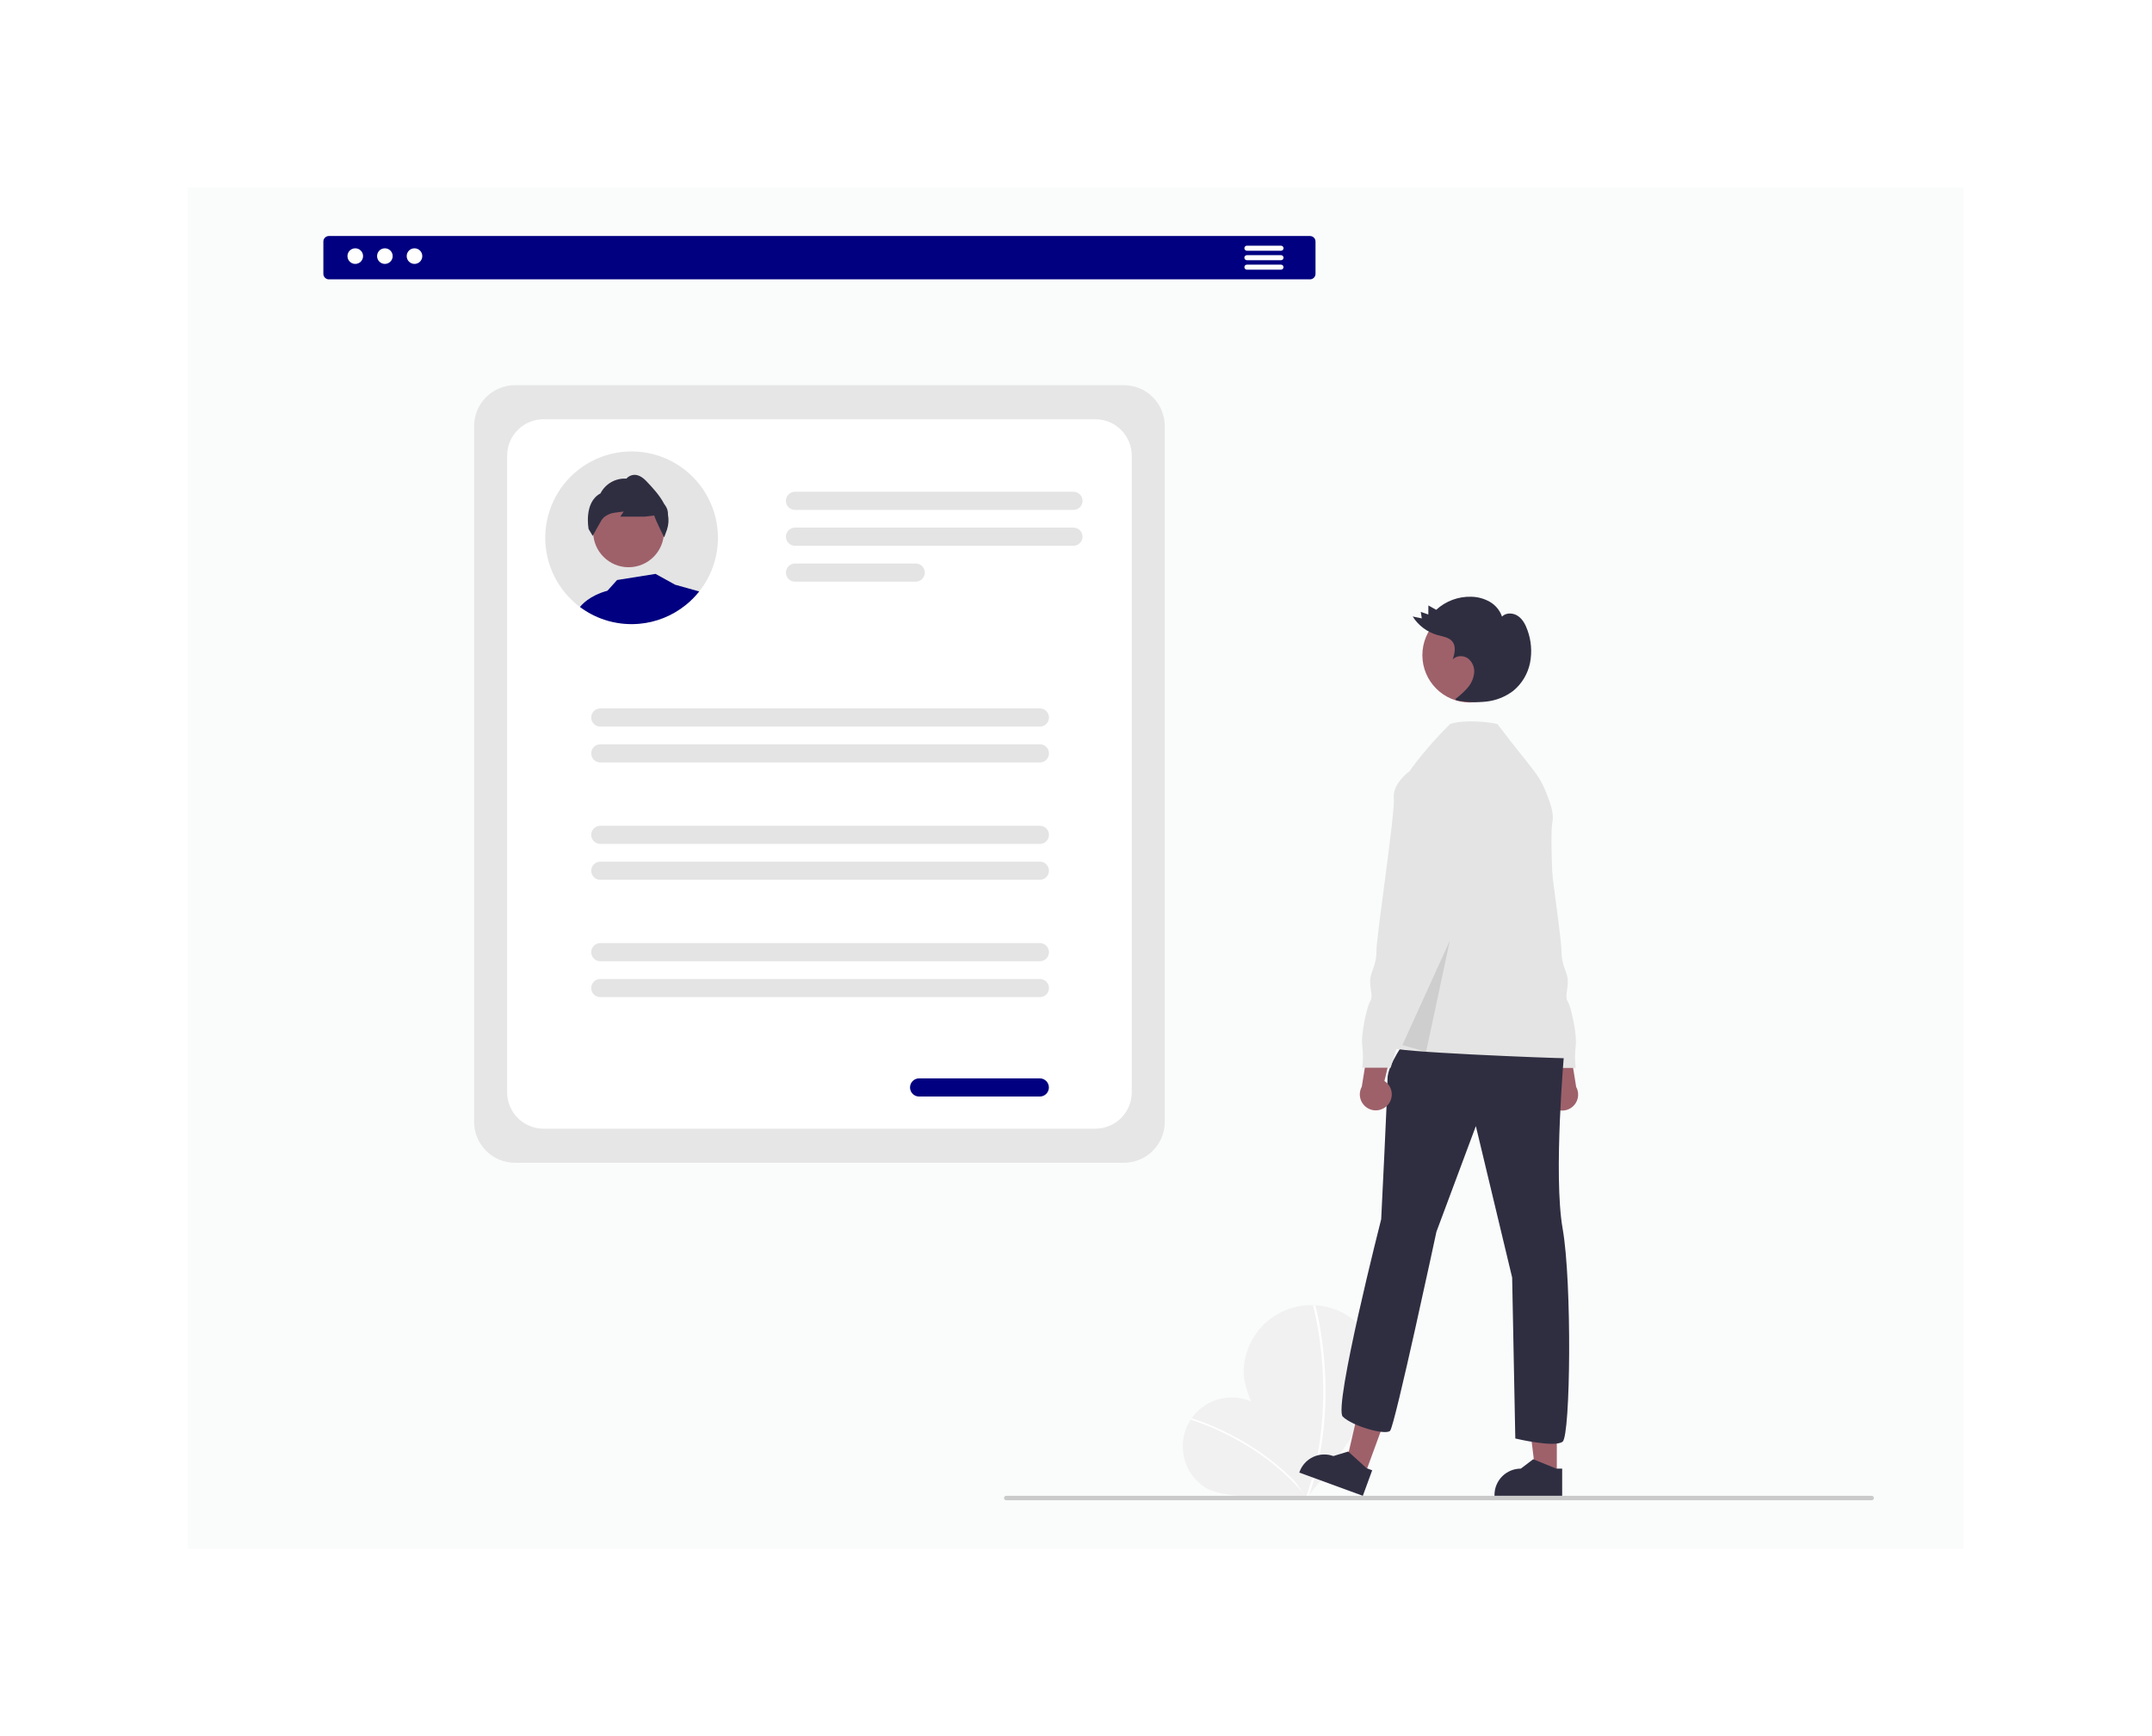 <svg width="1331" height="1074" viewBox="0 0 1331 1074" fill="none" xmlns="http://www.w3.org/2000/svg">
<g filter="url(#filter0_d_156_133)">
<rect x="116" y="112" width="1098.37" height="842" fill="#FAFBFB"/>
</g>
<g clip-path="url(#clip0_156_133)">
<path d="M778.631 869.562C792.514 878.867 808.332 925.905 808.332 925.905C808.332 925.905 758.816 929.134 744.936 919.834C741.634 917.622 738.8 914.781 736.596 911.473C734.391 908.166 732.86 904.456 732.09 900.557C731.32 896.657 731.325 892.644 732.106 888.747C732.886 884.85 734.427 881.144 736.64 877.843C738.853 874.541 741.695 871.708 745.003 869.504C748.311 867.301 752.021 865.772 755.92 865.003C759.82 864.234 763.832 864.241 767.729 865.023C771.626 865.805 775.33 867.348 778.631 869.562Z" fill="#F1F1F1"/>
<path d="M808.896 925.551L808.12 926.17C779.824 890.669 737.125 878.407 736.697 878.287L736.964 877.332C737.395 877.452 780.394 889.793 808.896 925.551Z" fill="white"/>
<path d="M852.88 850.797C851.994 873.913 808.056 926.7 808.056 926.7C808.056 926.7 768.306 870.691 769.188 847.583C769.614 836.484 774.432 826.009 782.581 818.462C790.73 810.915 801.543 806.914 812.641 807.34C823.739 807.767 834.213 812.584 841.759 820.734C849.306 828.884 853.306 839.698 852.88 850.797Z" fill="#F1F1F1"/>
<path d="M808.882 927.108L807.59 926.643C828.877 867.525 812.328 808.304 812.158 807.713L813.478 807.334C813.649 807.929 830.324 867.561 808.882 927.108Z" fill="white"/>
<path d="M695.108 719.269H318.528C311.819 719.262 305.387 716.593 300.643 711.848C295.899 707.104 293.23 700.671 293.223 693.962V263.564C293.23 256.854 295.899 250.422 300.643 245.677C305.387 240.933 311.819 238.264 318.528 238.256H695.108C701.817 238.264 708.249 240.933 712.993 245.677C717.737 250.422 720.405 256.854 720.413 263.564V693.962C720.405 700.671 717.737 707.104 712.993 711.849C708.249 716.593 701.817 719.262 695.108 719.269Z" fill="#E6E6E6"/>
<path d="M677.511 698.177H336.124C330.168 698.17 324.457 695.8 320.245 691.588C316.032 687.375 313.663 681.664 313.656 675.706V281.82C313.663 275.862 316.032 270.151 320.245 265.938C324.457 261.725 330.168 259.356 336.124 259.349H677.511C683.468 259.356 689.179 261.725 693.391 265.938C697.603 270.151 699.973 275.862 699.979 281.82V675.706C699.973 681.664 697.603 687.375 693.391 691.588C689.179 695.8 683.468 698.17 677.511 698.177Z" fill="white"/>
<path d="M663.93 315.41H491.71C490.972 315.411 490.241 315.267 489.559 314.985C488.876 314.703 488.256 314.289 487.734 313.768C487.211 313.246 486.797 312.626 486.514 311.944C486.231 311.262 486.086 310.531 486.086 309.793C486.086 309.055 486.231 308.324 486.514 307.642C486.797 306.959 487.211 306.34 487.734 305.818C488.256 305.296 488.876 304.883 489.559 304.601C490.241 304.319 490.972 304.175 491.71 304.176H663.93C664.668 304.175 665.4 304.319 666.082 304.601C666.764 304.883 667.384 305.296 667.907 305.818C668.429 306.34 668.844 306.959 669.126 307.642C669.409 308.324 669.555 309.055 669.555 309.793C669.555 310.531 669.409 311.262 669.126 311.944C668.844 312.626 668.429 313.246 667.907 313.768C667.384 314.289 666.764 314.703 666.082 314.985C665.4 315.267 664.668 315.411 663.93 315.41Z" fill="#E4E4E4"/>
<path d="M663.93 337.607H491.71C490.221 337.607 488.792 337.015 487.739 335.961C486.685 334.908 486.094 333.479 486.094 331.989C486.094 330.499 486.685 329.07 487.739 328.017C488.792 326.963 490.221 326.372 491.71 326.372H663.93C665.42 326.372 666.848 326.963 667.902 328.017C668.955 329.07 669.547 330.499 669.547 331.989C669.547 333.479 668.955 334.908 667.902 335.961C666.848 337.015 665.42 337.607 663.93 337.607Z" fill="#E4E4E4"/>
<path d="M566.364 359.803H491.71C490.221 359.803 488.792 359.211 487.739 358.157C486.685 357.104 486.094 355.675 486.094 354.185C486.094 352.695 486.685 351.267 487.739 350.213C488.792 349.16 490.221 348.568 491.71 348.568H566.364C567.853 348.568 569.282 349.16 570.335 350.213C571.389 351.267 571.98 352.695 571.98 354.185C571.98 355.675 571.389 357.104 570.335 358.157C569.282 359.211 567.853 359.803 566.364 359.803Z" fill="#E4E4E4"/>
<path d="M643.162 449.451H371.281C370.543 449.452 369.812 449.307 369.129 449.025C368.447 448.744 367.827 448.33 367.304 447.808C366.782 447.287 366.368 446.667 366.085 445.985C365.802 445.303 365.656 444.572 365.656 443.834C365.656 443.095 365.802 442.364 366.085 441.682C366.368 441 366.782 440.38 367.304 439.859C367.827 439.337 368.447 438.923 369.129 438.642C369.812 438.36 370.543 438.215 371.281 438.216H643.162C643.901 438.215 644.632 438.36 645.314 438.642C645.997 438.923 646.617 439.337 647.139 439.859C647.662 440.38 648.076 441 648.359 441.682C648.642 442.364 648.787 443.095 648.787 443.834C648.787 444.572 648.642 445.303 648.359 445.985C648.076 446.667 647.662 447.287 647.139 447.808C646.617 448.33 645.997 448.744 645.314 449.025C644.632 449.307 643.901 449.452 643.162 449.451Z" fill="#E4E4E4"/>
<path d="M643.162 471.647H371.281C369.791 471.647 368.363 471.055 367.309 470.002C366.256 468.948 365.664 467.519 365.664 466.03C365.664 464.54 366.256 463.111 367.309 462.057C368.363 461.004 369.791 460.412 371.281 460.412H643.162C644.652 460.412 646.081 461.004 647.134 462.057C648.187 463.111 648.779 464.54 648.779 466.03C648.779 467.519 648.187 468.948 647.134 470.002C646.081 471.055 644.652 471.647 643.162 471.647Z" fill="#E4E4E4"/>
<path d="M643.162 522.032H371.281C369.792 522.032 368.363 521.44 367.31 520.387C366.256 519.333 365.665 517.904 365.665 516.415C365.665 514.925 366.256 513.496 367.31 512.443C368.363 511.389 369.792 510.797 371.281 510.797H643.162C644.652 510.797 646.081 511.389 647.134 512.443C648.187 513.496 648.779 514.925 648.779 516.415C648.779 517.904 648.187 519.333 647.134 520.387C646.081 521.44 644.652 522.032 643.162 522.032Z" fill="#E4E4E4"/>
<path d="M643.162 544.228H371.281C369.791 544.228 368.363 543.636 367.309 542.583C366.256 541.529 365.664 540.1 365.664 538.611C365.664 537.121 366.256 535.692 367.309 534.638C368.363 533.585 369.791 532.993 371.281 532.993H643.162C644.652 532.993 646.081 533.585 647.134 534.638C648.187 535.692 648.779 537.121 648.779 538.611C648.779 540.1 648.187 541.529 647.134 542.583C646.081 543.636 644.652 544.228 643.162 544.228Z" fill="#E4E4E4"/>
<path d="M643.162 594.613H371.281C369.792 594.613 368.363 594.021 367.31 592.968C366.256 591.914 365.665 590.485 365.665 588.996C365.665 587.506 366.256 586.077 367.31 585.024C368.363 583.97 369.792 583.378 371.281 583.378H643.162C644.652 583.378 646.081 583.97 647.134 585.024C648.187 586.077 648.779 587.506 648.779 588.996C648.779 590.485 648.187 591.914 647.134 592.968C646.081 594.021 644.652 594.613 643.162 594.613Z" fill="#E4E4E4"/>
<path d="M643.162 616.809H371.281C369.791 616.809 368.363 616.217 367.309 615.164C366.256 614.11 365.664 612.682 365.664 611.192C365.664 609.702 366.256 608.273 367.309 607.22C368.363 606.166 369.791 605.574 371.281 605.574H643.162C644.652 605.574 646.081 606.166 647.134 607.22C648.187 608.273 648.779 609.702 648.779 611.192C648.779 612.682 648.187 614.11 647.134 615.164C646.081 616.217 644.652 616.809 643.162 616.809Z" fill="#E4E4E4"/>
<path d="M643.114 678.292H568.461C566.971 678.292 565.543 677.701 564.489 676.647C563.436 675.594 562.844 674.165 562.844 672.675C562.844 671.185 563.436 669.756 564.489 668.703C565.543 667.649 566.971 667.057 568.461 667.057H643.114C644.604 667.057 646.033 667.649 647.086 668.703C648.139 669.756 648.731 671.185 648.731 672.675C648.731 674.165 648.139 675.594 647.086 676.647C646.033 677.701 644.604 678.292 643.114 678.292Z" fill="#000080"/>
<path d="M444.037 332.647C444.052 344.71 439.969 356.421 432.456 365.859C430.026 368.931 427.259 371.721 424.208 374.176C415.881 380.932 405.706 385.013 395.019 385.885C393.565 386.011 392.098 386.068 390.62 386.068C387.692 386.069 384.768 385.827 381.88 385.346C380.861 385.186 379.864 384.991 378.867 384.762C377.132 384.376 375.419 383.898 373.735 383.33C368.274 381.512 363.143 378.819 358.545 375.356C357.32 374.44 356.14 373.466 354.994 372.435C353.593 371.192 352.266 369.869 351.019 368.471C350.687 368.104 350.355 367.726 350.034 367.348C344.445 360.806 340.519 353.009 338.591 344.622C336.663 336.236 336.79 327.507 338.961 319.18C341.132 310.853 345.283 303.174 351.06 296.797C356.838 290.419 364.07 285.533 372.143 282.553C380.215 279.573 388.888 278.588 397.423 279.682C405.958 280.776 414.102 283.916 421.162 288.835C428.222 293.754 433.989 300.307 437.972 307.935C441.955 315.564 444.036 324.041 444.037 332.647Z" fill="#E4E4E4"/>
<path d="M388.761 350.878C400.851 350.878 410.651 341.077 410.651 328.986C410.651 316.896 400.851 307.094 388.761 307.094C376.672 307.094 366.871 316.896 366.871 328.986C366.871 341.077 376.672 350.878 388.761 350.878Z" fill="#9E616A"/>
<path d="M413.13 318.315C413.23 316.359 412.678 314.425 411.561 312.816L410.771 311.693C407.918 306.194 403.21 301.245 399.762 297.624C397.173 294.909 394.584 293.603 392.098 293.729C390.289 293.858 388.604 294.699 387.413 296.066C384.139 295.866 380.878 296.626 378.03 298.252C375.181 299.878 372.868 302.299 371.375 305.22C360.894 310.754 364.021 327.09 364.055 327.262L366.587 331.513L366.874 330.974C366.874 330.963 366.908 330.917 366.954 330.825C367.447 329.943 370.127 325.04 371.937 321.935C372.598 320.876 373.476 319.97 374.514 319.277C376.21 318.119 378.158 317.384 380.196 317.135L385.763 316.413L383.656 319.575H398.822L404.653 318.888C405.238 321.282 409.866 330.573 410.427 331.696L410.472 331.788L410.782 332.418L412.512 327.663C413.522 324.653 413.735 321.432 413.13 318.315Z" fill="#2F2E41"/>
<path d="M358.706 375.471C359.645 374.234 364.514 368.46 375.717 365.401L381.651 358.79L405.444 354.998L417.552 361.689L432.455 365.859C430.025 368.931 427.259 371.721 424.208 374.176C415.88 380.932 405.706 385.013 395.019 385.885C393.564 386.011 392.098 386.068 390.62 386.068C387.692 386.069 384.769 385.827 381.88 385.346C380.86 385.186 379.864 384.991 378.867 384.762C377.132 384.376 375.419 383.898 373.735 383.33C368.335 381.536 363.26 378.882 358.706 375.471C358.649 375.437 358.603 375.391 358.545 375.356L358.706 375.471Z" fill="#000080"/>
<path d="M810.237 172.795H203.399C202.498 172.794 201.634 172.436 200.997 171.798C200.359 171.161 200.001 170.297 200 169.396V149.399C200.001 148.498 200.359 147.634 200.997 146.997C201.634 146.359 202.498 146.001 203.399 146H810.237C811.138 146.001 812.002 146.359 812.639 146.997C813.276 147.634 813.635 148.498 813.636 149.399V169.396C813.635 170.297 813.276 171.161 812.639 171.798C812.002 172.436 811.138 172.794 810.237 172.795Z" fill="#000080"/>
<path d="M219.726 163.249C222.391 163.249 224.552 161.088 224.552 158.422C224.552 155.757 222.391 153.596 219.726 153.596C217.061 153.596 214.9 155.757 214.9 158.422C214.9 161.088 217.061 163.249 219.726 163.249Z" fill="white"/>
<path d="M238.044 163.249C240.709 163.249 242.869 161.088 242.869 158.422C242.869 155.757 240.709 153.596 238.044 153.596C235.378 153.596 233.218 155.757 233.218 158.422C233.218 161.088 235.378 163.249 238.044 163.249Z" fill="white"/>
<path d="M256.362 163.249C259.027 163.249 261.188 161.088 261.188 158.422C261.188 155.757 259.027 153.596 256.362 153.596C253.697 153.596 251.536 155.757 251.536 158.422C251.536 161.088 253.697 163.249 256.362 163.249Z" fill="white"/>
<path d="M792.29 155.1H771.196C770.784 155.097 770.39 154.931 770.1 154.638C769.81 154.345 769.647 153.95 769.647 153.538C769.647 153.126 769.81 152.73 770.1 152.438C770.39 152.145 770.784 151.979 771.196 151.975H792.29C792.496 151.973 792.7 152.013 792.892 152.09C793.083 152.168 793.256 152.283 793.403 152.428C793.549 152.573 793.666 152.746 793.745 152.937C793.824 153.127 793.865 153.331 793.865 153.538C793.865 153.744 793.824 153.948 793.745 154.139C793.666 154.329 793.549 154.502 793.403 154.647C793.256 154.793 793.083 154.908 792.892 154.985C792.7 155.063 792.496 155.102 792.29 155.1Z" fill="white"/>
<path d="M792.289 160.96H771.196C770.782 160.96 770.384 160.795 770.091 160.502C769.798 160.209 769.634 159.812 769.634 159.397C769.634 158.983 769.798 158.585 770.091 158.292C770.384 157.999 770.782 157.835 771.196 157.835H792.289C792.496 157.833 792.7 157.872 792.891 157.95C793.083 158.028 793.256 158.142 793.403 158.288C793.549 158.433 793.666 158.606 793.745 158.796C793.824 158.987 793.865 159.191 793.865 159.397C793.865 159.604 793.824 159.808 793.745 159.998C793.666 160.189 793.549 160.362 793.403 160.507C793.256 160.652 793.083 160.767 792.891 160.845C792.7 160.923 792.496 160.962 792.289 160.96Z" fill="white"/>
<path d="M792.289 166.82H771.196C770.784 166.816 770.39 166.65 770.1 166.358C769.809 166.065 769.646 165.669 769.646 165.257C769.646 164.845 769.809 164.449 770.1 164.157C770.39 163.864 770.784 163.698 771.196 163.695H792.289C792.702 163.698 793.096 163.864 793.386 164.157C793.676 164.449 793.839 164.845 793.839 165.257C793.839 165.669 793.676 166.065 793.386 166.358C793.096 166.65 792.702 166.816 792.289 166.82Z" fill="white"/>
<path d="M958.891 683.734C957.92 682.678 957.193 681.422 956.76 680.054C956.327 678.686 956.199 677.24 956.386 675.817C956.573 674.394 957.069 673.03 957.84 671.82C958.61 670.61 959.637 669.584 960.848 668.814L952.805 634.878L969.826 641.097L974.854 672.369C976.013 674.489 976.354 676.96 975.814 679.314C975.273 681.668 973.887 683.742 971.92 685.143C969.952 686.544 967.539 687.174 965.138 686.914C962.736 686.655 960.514 685.523 958.891 683.734Z" fill="#9E616A"/>
<path d="M917.959 541.528L924.79 559.095C924.79 559.095 921.863 576.662 926.742 580.566C931.621 584.47 929.67 584.469 929.67 587.397C929.838 589.497 930.446 591.539 931.455 593.388C932.463 595.238 933.85 596.854 935.525 598.133C939.428 601.061 956.994 660.593 956.994 660.593H974.559C973.991 656.057 973.991 651.467 974.559 646.93C975.535 640.098 971.631 622.531 969.68 619.604C967.728 616.676 969.68 612.772 969.68 606.916C969.68 601.061 965.776 598.133 965.776 588.373C965.776 578.614 954.066 502.49 955.042 493.707C956.018 484.923 945.283 477.115 945.283 477.115H935.525L917.959 541.528Z" fill="#E4E4E4"/>
<path d="M962.881 912.693H949.9L943.724 862.614L962.883 862.615L962.881 912.693Z" fill="#9E616A"/>
<path d="M966.192 925.278L924.333 925.276V924.747C924.333 920.425 926.05 916.281 929.105 913.225C932.161 910.17 936.305 908.453 940.626 908.453L948.273 902.651L962.539 908.454L966.193 908.454L966.192 925.278Z" fill="#2F2E41"/>
<path d="M844.122 912.321L831.931 907.86L843.333 858.708L861.327 865.293L844.122 912.321Z" fill="#9E616A"/>
<path d="M842.908 925.278L803.597 910.895L803.779 910.397C805.264 906.339 808.3 903.037 812.219 901.217C816.138 899.397 820.62 899.208 824.678 900.693L833.852 897.872L845.257 908.223L848.688 909.478L842.908 925.278Z" fill="#2F2E41"/>
<path d="M934.28 678.522C934.28 678.522 925.497 721.463 940.135 717.56C954.773 713.656 948.918 676.57 948.918 676.57L934.28 678.522Z" fill="#A0616A"/>
<path d="M869.874 642.9C869.874 642.9 858.164 658.515 858.164 667.298C858.164 676.082 854.26 754.157 854.26 754.157C854.26 754.157 824.631 870.422 830.486 876.277C836.341 882.133 856.834 887.989 859.762 885.061C862.689 882.133 888.415 761.965 888.415 761.965L912.811 696.577L935.256 790.267L937.208 889.814C937.208 889.814 961.604 895.67 966.483 891.766C971.362 887.862 972.338 793.195 966.483 760.013C960.628 726.831 967.459 650.707 967.459 650.707L869.874 642.9Z" fill="#2F2E41"/>
<path d="M909.009 434.535C925.177 434.535 938.284 421.427 938.284 405.257C938.284 389.087 925.177 375.979 909.009 375.979C892.84 375.979 879.733 389.087 879.733 405.257C879.733 421.427 892.84 434.535 909.009 434.535Z" fill="#9E616A"/>
<path d="M871.826 476.989C871.826 476.989 880.255 464.428 896.844 447.837C905.627 444.909 920.844 446.616 926.12 447.837C950.516 480.043 952.051 477.903 958.402 495.898C960.049 500.564 960.872 505.047 960.14 508.707C957.212 523.346 966.483 641.924 967.459 645.828C968.435 649.731 975.266 654.611 968.435 654.611C961.604 654.611 858.163 650.707 860.115 647.78C862.067 644.852 871.826 476.989 871.826 476.989Z" fill="#E4E4E4"/>
<path opacity="0.1" d="M867.357 646.492L896.71 581.902L882.033 650.594L867.357 646.492Z" fill="black"/>
<path d="M900.152 432.382C902.893 430.342 905.417 428.025 907.683 425.469C909.959 422.889 911.384 419.67 911.763 416.252C911.93 414.547 911.662 412.828 910.985 411.254C910.309 409.681 909.245 408.305 907.893 407.253C905.105 405.283 900.853 405.398 898.538 407.908C899.656 404.293 900.678 400.029 898.413 396.998C896.352 394.239 892.507 393.77 889.186 392.861C882.781 391.077 877.27 386.971 873.728 381.344L879.368 382.511L878.739 378.49L883.413 380.116L883.454 374.515L888.277 377.214C894.183 371.8 901.965 368.9 909.973 369.13C914.013 369.197 917.97 370.284 921.477 372.288C924.992 374.322 927.654 377.557 928.973 381.398C931.456 378.82 935.882 379.019 938.84 381.034C941.798 383.048 943.536 386.418 944.729 389.792C947.091 396.263 947.641 403.256 946.319 410.016C944.958 416.793 941.307 422.894 935.979 427.297C931.086 431.032 925.261 433.349 919.14 433.996C913.044 434.628 906.888 434.365 900.868 433.215" fill="#2F2E41"/>
<path d="M858.218 683.607C859.189 682.551 859.916 681.295 860.349 679.927C860.781 678.559 860.909 677.113 860.722 675.69C860.536 674.268 860.04 672.903 859.269 671.693C858.498 670.483 857.471 669.457 856.261 668.687L864.303 634.751L847.282 640.971L842.255 672.243C841.096 674.362 840.754 676.833 841.295 679.187C841.836 681.541 843.221 683.615 845.189 685.016C847.157 686.417 849.57 687.047 851.971 686.788C854.372 686.528 856.595 685.396 858.218 683.607Z" fill="#9E616A"/>
<path d="M881.584 476.989H871.826C871.826 476.989 861.091 484.797 862.067 493.58C863.043 502.364 851.333 578.487 851.333 588.247C851.333 598.006 847.429 600.934 847.429 606.79C847.429 612.645 849.381 616.549 847.429 619.477C845.478 622.405 841.574 639.972 842.55 646.804C843.117 651.34 843.117 655.93 842.55 660.467H860.115C860.115 660.467 877.681 600.934 881.584 598.006C883.259 596.728 884.645 595.111 885.654 593.262C886.663 591.412 887.271 589.371 887.439 587.271C887.439 584.343 885.487 584.343 890.367 580.439C895.246 576.535 892.318 558.968 892.318 558.968L899.149 541.401L881.584 476.989Z" fill="#E4E4E4"/>
<path d="M1157.64 928H622.334C622.155 928 621.977 927.966 621.811 927.897C621.645 927.829 621.494 927.728 621.367 927.602C621.24 927.475 621.139 927.325 621.07 927.159C621.001 926.993 620.966 926.815 620.966 926.636C620.966 926.456 621.001 926.279 621.07 926.113C621.139 925.947 621.24 925.797 621.367 925.67C621.494 925.543 621.645 925.443 621.811 925.374C621.977 925.306 622.155 925.271 622.334 925.272H1157.64C1157.82 925.271 1157.99 925.306 1158.16 925.374C1158.33 925.443 1158.48 925.543 1158.6 925.67C1158.73 925.797 1158.83 925.947 1158.9 926.113C1158.97 926.279 1159 926.456 1159 926.636C1159 926.815 1158.97 926.993 1158.9 927.159C1158.83 927.325 1158.73 927.475 1158.6 927.602C1158.48 927.728 1158.33 927.829 1158.16 927.897C1157.99 927.966 1157.82 928 1157.64 928Z" fill="#CACACA"/>
</g>
<defs>
<filter id="filter0_d_156_133" x="0" y="0" width="1330.37" height="1074" filterUnits="userSpaceOnUse" color-interpolation-filters="sRGB">
<feFlood flood-opacity="0" result="BackgroundImageFix"/>
<feColorMatrix in="SourceAlpha" type="matrix" values="0 0 0 0 0 0 0 0 0 0 0 0 0 0 0 0 0 0 127 0" result="hardAlpha"/>
<feMorphology radius="16" operator="dilate" in="SourceAlpha" result="effect1_dropShadow_156_133"/>
<feOffset dy="4"/>
<feGaussianBlur stdDeviation="50"/>
<feComposite in2="hardAlpha" operator="out"/>
<feColorMatrix type="matrix" values="0 0 0 0 0.017 0 0 0 0 0.017 0 0 0 0 0.017 0 0 0 0.1 0"/>
<feBlend mode="luminosity" in2="BackgroundImageFix" result="effect1_dropShadow_156_133"/>
<feBlend mode="normal" in="SourceGraphic" in2="effect1_dropShadow_156_133" result="shape"/>
</filter>
<clipPath id="clip0_156_133">
<rect width="959" height="782" fill="white" transform="translate(200 146)"/>
</clipPath>
</defs>
</svg>
